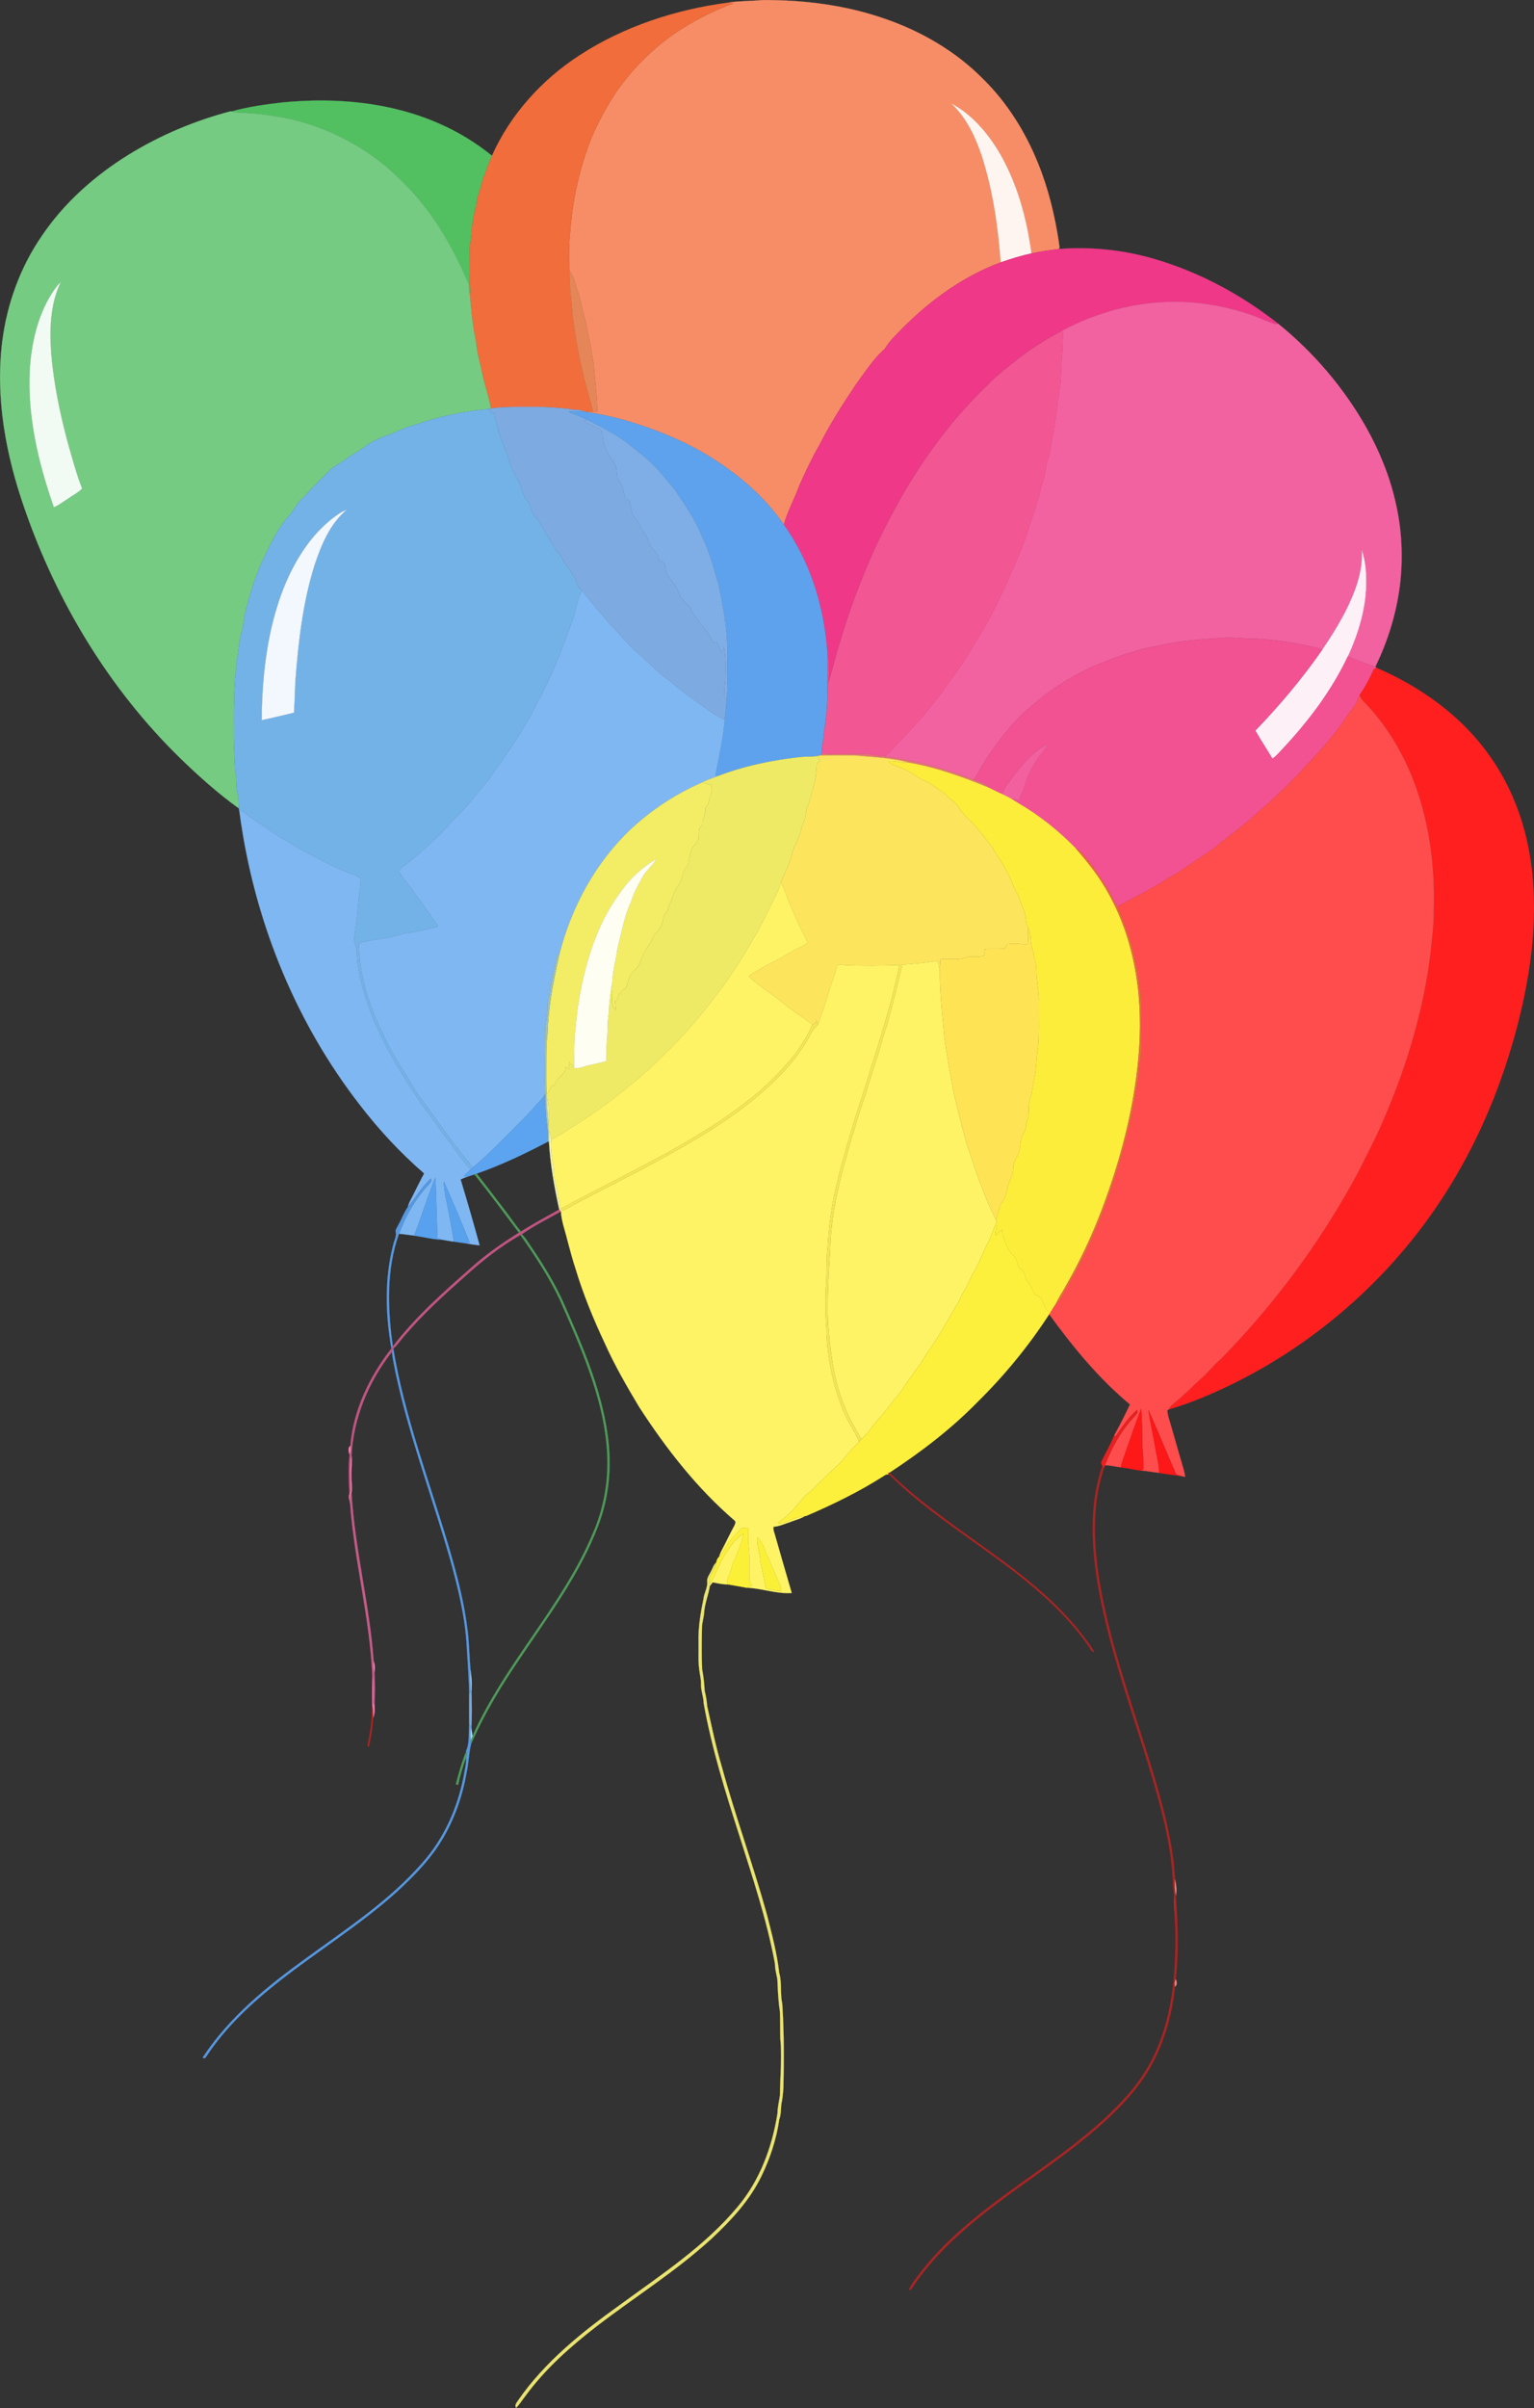 <svg width="1202" height="1886.2" xmlns="http://www.w3.org/2000/svg"><rect width="100%" height="100%" fill="#333333" stroke="none"/><g stroke-width=".094"><path d="M570.51 2.062c8.96-1.44 18.07-1.17 27.09-2.01 32.36-.17 65.02 3.92 95.67 14.62 28.62 9.83 55.53 25.46 76.89 47.05 18.89 18.51 33.19 41.4 43.09 65.85 8.22 20.07 13.32 41.28 16.53 62.68-.05 1.54.98 3.45-.07 4.78-7.2.89-14.4 1.92-21.49 3.46-3.84-28.57-11.71-57.13-26.91-81.85-9-14.18-20.53-27.46-35.59-35.35 12.03 11.47 19.11 26.9 24.13 42.49 8.32 26.47 12.22 54.13 14.31 81.72-29 10.76-54.63 29.23-76.38 50.99-5.04 5.31-10.64 10.2-14.33 16.59-9.13 8.07-15.67 18.44-22.84 28.17-10.33 15.36-20.26 31.04-28.66 47.55-5.94 10.29-11.02 21.06-15.79 31.93-3.68 10.22-9.09 19.77-11.98 30.28-14.14-20.7-33.32-37.48-54.31-50.97-13.62-8.83-28.29-15.92-43.38-21.82-18.58-7.26-37.92-12.82-57.69-15.62 1.92-.08 3.86-.17 5.8-.25 1.19-.05 2.4-.11 3.61-.16-.47-10.67-1.53-21.3-2.6-31.92-.03-6.55-2.13-12.82-2.67-19.31-2.29-8.68-3.33-17.64-5.96-26.24-1.48-5.23-2.1-10.68-4.03-15.78-2.1-5.67-2.88-11.97-6.66-16.87-.62-10.55-.57-21.2.63-31.72 1.88-24.44 7.3-48.6 16.23-71.43 5.35-13.03 12.18-25.4 19.93-37.14 13.89-19.82 31.65-36.97 52.15-49.86 12.49-7.59 25.58-14.29 39.36-19.23-1.37-.23-2.73-.44-4.08-.63z" fill="#f78d66" stroke="#f78d66"/><path d="M453.8 43.532c34.91-22.81 75.53-36.01 116.71-41.47 1.35.19 2.71.4 4.08.63-13.78 4.94-26.87 11.64-39.36 19.23-20.5 12.89-38.26 30.04-52.15 49.86-7.75 11.74-14.58 24.11-19.93 37.14-8.93 22.83-14.35 46.99-16.23 71.43-1.2 10.52-1.25 21.17-.63 31.72-.34 11.8 1.52 23.48 2.43 35.22 2.24 18.59 5.86 37 10.58 55.13 1.74 6.65 3.72 13.24 5.3 19.93-1.94.08-3.88.17-5.8.25-4.35-2.24-9.52-1.12-14.13-2.49-7.68-.61-15.36-1.46-23.08-1.36-12.3.03-24.65-.42-36.89 1.11-1.61-8.99-4.75-17.62-6.66-26.54-1.8-8.67-4.41-17.19-5.08-26.07-2.69-11.9-3.7-24.06-4.76-36.18.82-4.24-.44-8.48-.34-12.73.09-8.69-.12-17.39.3-26.07 1.21-6.9 1.11-13.97 2.53-20.84.68-2.79 1.15-5.63 1.41-8.5l.88-.4c0-7.43 3.51-14.11 4.93-21.26 2.56-6.42 4.64-13.03 7.57-19.31 14.4-32.14 38.89-59.29 68.32-78.43z" fill="#f16d3c" stroke="#f16d3c"/><path d="M221.66 80.212c41.26-4 84.12-.27 122.37 16.56 14.89 6.43 28.83 15.02 41.45 25.19-2.93 6.28-5.01 12.89-7.57 19.31-1.42 7.15-4.93 13.83-4.93 21.26l-.88.4c-.26 2.87-.73 5.71-1.41 8.5-1.42 6.87-1.32 13.94-2.53 20.84-.42 8.68-.21 17.38-.3 26.07-.1 4.25 1.16 8.49.34 12.73-1.32-3.14.16-6.74-1.42-9.8-12.55-29.35-29.1-57.62-52.33-79.83-21.61-21.96-49.2-37.8-78.81-46.14-16.3-4.47-33.17-6.58-50.04-7.19-1.52-.11-3-.42-4.47-.77 13.23-3.69 26.91-5.6 40.53-7.13z" fill="#52c061" stroke="#52c061"/><path d="M745.71 81.292c15.06 7.89 26.59 21.17 35.59 35.35 15.2 24.72 23.07 53.28 26.91 81.85-8.17 1.81-16.16 4.29-24.06 7.01-2.09-27.59-5.99-55.25-14.31-81.72-5.02-15.59-12.1-31.02-24.13-42.49z" fill="#fef5f0" stroke="#fef5f0"/><path d="M101.18 120.932c24.6-15.1 51.49-26.41 79.4-33.73l.55.14c1.47.35 2.95.66 4.47.77 16.87.61 33.74 2.72 50.04 7.19 29.61 8.34 57.2 24.18 78.81 46.14 23.23 22.21 39.78 50.48 52.33 79.83 1.58 3.06.1 6.66 1.42 9.8 1.06 12.12 2.07 24.28 4.76 36.18.67 8.88 3.28 17.4 5.08 26.07 1.91 8.92 5.05 17.55 6.66 26.54-.35.12-1.05.36-1.41.48-19.96 1.71-39.76 5.93-58.67 12.61-6.36 1.5-12.2 4.45-18.17 6.98-6.57 2.04-12.86 4.96-18.71 8.54-5.37 4.42-11.69 7.41-17.27 11.53-4.25 3.2-9.34 5.27-12.97 9.29-6.34 6.67-13.28 12.78-19.15 19.88-5.23 3.94-7.76 10.16-11.98 15.01-8.07 8.78-13.32 19.64-18.43 30.29-6.59 13.08-11.03 27.12-14.71 41.25-2.36 6.78-2.02 14.12-4.25 20.93-1.28 3.63-1.47 7.5-1.94 11.29-3.54 20.56-4.1 41.49-3.84 62.33-.2 11.03.47 22.04 1.09 33.04 1.35 6.29.46 12.82 1.99 19.08.93 3.57.78 7.28 1.01 10.94-16.46-11.82-31.61-25.41-46.15-39.51-55.43-54.13-96.54-122.14-121.81-195.21-14.68-41.91-23.15-86.93-17.54-131.33 3.75-29.48 14.2-58.21 31.13-82.69 17.59-26.02 41.64-47.22 68.26-63.66m-60.66 109.08c-11.07 17.7-15.78 38.61-17.13 59.24-1.99 36.9 6.72 73.41 18.83 108.02 3.97-1.51 7.22-4.39 10.85-6.53 3.68-2.79 8.06-4.69 11.25-8.09-4.43-11.18-7.49-22.85-10.83-34.39-6.4-23.56-11.43-47.58-13.45-71.93-1.18-18.56-.8-38.01 7.46-55.09-2.88 2.43-4.94 5.64-6.98 8.77z" fill="#75cb82" stroke="#75cb82"/><path d="M808.21 198.492c7.09-1.54 14.29-2.57 21.49-3.46 25.26-1.92 50.81.71 75.11 7.9 35.15 10.3 67.98 28.02 96.72 50.63-.46.12-1.38.34-1.85.46-6.87-2.19-13.38-5.41-20.22-7.7-19.25-6.46-39.51-10.07-59.84-9.9-30.28.07-60.31 8.23-87 22.39-11.89 6.28-23.35 13.4-34.07 21.52-8.44 6.85-17.29 13.26-24.74 21.22-38.16 36.3-66.84 81.47-88.81 129.08-10.82 24.21-20.23 49.09-27.57 74.57-3.22 9.87-5.36 20.04-8.48 29.93.01-8.39.83-16.93-.8-25.21-2.54-35.11-13.34-70.13-33.98-98.91 2.89-10.51 8.3-20.06 11.98-30.28 4.77-10.87 9.85-21.64 15.79-31.93 8.4-16.51 18.33-32.19 28.66-47.55 7.17-9.73 13.71-20.1 22.84-28.17 3.69-6.39 9.29-11.28 14.33-16.59 21.75-21.76 47.38-40.23 76.38-50.99 7.9-2.72 15.89-5.2 24.06-7.01z" fill="#ef3888" stroke="#ef3888"/><path d="M446.29 212.072c3.78 4.9 4.56 11.2 6.66 16.87 1.93 5.1 2.55 10.55 4.03 15.78 2.63 8.6 3.67 17.56 5.96 26.24.54 6.49 2.64 12.76 2.67 19.31 1.07 10.62 2.13 21.25 2.6 31.92-1.21.05-2.42.11-3.61.16-1.58-6.69-3.56-13.28-5.3-19.93-4.72-18.13-8.34-36.54-10.58-55.13-.91-11.74-2.77-23.42-2.43-35.22z" fill="#e58658" stroke="#e58658"/><path d="M40.52 230.012c2.04-3.13 4.1-6.34 6.98-8.77-8.26 17.08-8.64 36.53-7.46 55.09 2.02 24.35 7.05 48.37 13.45 71.93 3.34 11.54 6.4 23.21 10.83 34.39-3.19 3.4-7.57 5.3-11.25 8.09-3.63 2.14-6.88 5.02-10.85 6.53-12.11-34.61-20.82-71.12-18.83-108.02 1.35-20.63 6.06-41.54 17.13-59.24z" fill="#f1fbf3" stroke="#f1fbf3"/><path d="M832.61 258.812c26.69-14.16 56.72-22.32 87-22.39 20.33-.17 40.59 3.44 59.84 9.9 6.84 2.29 13.35 5.51 20.22 7.7.47-.12 1.39-.34 1.85-.46 27.72 22.37 51.24 49.99 68.85 80.95 10.5 18.71 18.73 38.79 23.34 59.77 4.75 20.63 5.73 42.08 3.36 63.1-2.72 22.53-9.46 44.54-19.41 64.92-7.26-2.52-14.57-4.96-21.52-8.25 8.52-18.69 14.68-38.98 14.28-59.7.05-7.84-.87-15.74-3.37-23.18.9 16.84-5.39 32.97-12.83 47.76-5.41 10.39-11.55 20.4-18.22 30.03-3.66-1.92-7.82-2.29-11.77-3.22-13.36-2.99-27-4.73-40.67-5.46-9.2.16-18.38-1.66-27.57-.49-14.18.92-28.4 2-42.38 4.67-8.3 2-16.82 3.05-24.88 5.98-10.98 2.64-21.29 7.29-31.79 11.33-16.65 7.69-32.57 17.27-46.38 29.4-14.62 11.43-26.17 26.24-36.53 41.49-3.9 5.87-7.16 12.13-10.86 18.12-22.71-8.84-46.44-15.39-70.63-18.35 4.41-2.13 7.14-6.28 10.45-9.69 14.73-15.08 28.82-30.9 40.65-48.38 11.36-14.45 20.3-30.57 29.68-46.33 11.11-20.33 20.43-41.57 29-63.08 4.68-14.14 9.96-28.1 13.36-42.62.74-3.75 2.39-7.24 3.09-10.99.69-3.62.85-7.36 2.19-10.83 2.26-5.79 2.25-12.12 3.81-18.1 1.59-6.24 1.76-12.71 3.13-18.99.73-3.78.49-7.67 1.3-11.43 2.82-12.37 1.86-25.14 3.34-37.66-.22-5.18.87-10.38.07-15.52z" fill="#f262a0" stroke="#f262a0"/><path d="M798.61 280.332c10.72-8.12 22.18-15.24 34.07-21.52.8 5.14-.29 10.34-.07 15.52-1.48 12.52-.52 25.29-3.34 37.66-.81 3.76-.57 7.65-1.3 11.43-1.37 6.28-1.54 12.75-3.13 18.99-1.56 5.98-1.55 12.31-3.81 18.1-1.34 3.47-1.5 7.21-2.19 10.83-.7 3.75-2.35 7.24-3.09 10.99-3.4 14.52-8.68 28.48-13.36 42.62-8.57 21.51-17.89 42.75-29 63.08-9.38 15.76-18.32 31.88-29.68 46.33-11.83 17.48-25.92 33.3-40.65 48.38-3.31 3.41-6.04 7.56-10.45 9.69-3.83-.17-7.58-.95-11.35-1.5-12.5-.84-25.04-.01-37.54-.56.95-11.75 3.25-23.37 4.15-35.13.77-15.09.4-30.21.34-45.32 1.63 8.28.81 16.82.8 25.21 3.12-9.89 5.26-20.06 8.48-29.93 7.34-25.48 16.75-50.36 27.57-74.57 21.97-47.61 50.65-92.78 88.81-129.08 7.45-7.96 16.3-14.37 24.74-21.22z" fill="#f25693" stroke="#f25693"/><path d="M384.7 319.862c12.24-1.53 24.59-1.08 36.89-1.11 7.72-.1 15.4.75 23.08 1.36 4.61 1.37 9.78.25 14.13 2.49-4.38-.12-8.82-1.08-13.14.04 5.05 2 10.2 3.85 15 6.42-.74.16-2.22.47-2.96.63 3.59 2.46 7.7 3.97 11.52 6.03 1.39.82 2.94 2.01 2.86 3.81.11 8.5 4.06 16.47 9.19 23.06 3.06 4.11.94 9.95 3.92 14.08 3.06 4.11 3.59 9.34 4.86 14.16 1.07.31 2.15.62 3.23.94.65 3.29 1.11 6.63 2.07 9.86 1.07 3.79 4.38 6.3 6.01 9.8 1.9 4.37 5.66 7.75 6.69 12.53 1 5.89 8.24 8.3 8.06 14.65 1.53.8 3.47 1.25 4.41 2.87 1.56 2.57.7 5.94 2.35 8.5 2.07 3.53 4.79 6.61 7.08 9.99 1.87 2.71 2.04 6.28 4.26 8.79 2.44 3.25 6.13 5.54 7.78 9.38 2.34 5.22 6.42 9.36 9.7 13.99 3.17 2.91 4.98 6.81 6.52 10.76 1.32.26 2.64.53 3.98.81 1.03 2.76 2.17 5.47 3.5 8.1.57-1.82 1.05-3.67 1.49-5.53 1.54 8.59 1.46 17.34 1.14 26.02-.31 4.35-1.16 8.71-.58 13.07.09 1.1.67 1.91 1.73 2.45-.46 5.3-.67 10.63-1.65 15.87-5.85-2.25-10.86-6.09-15.95-9.65-7.83-5.85-16.11-11.1-23.44-17.59-2.82-2.55-5.92-4.74-8.97-6.98-7.37-6.3-14.22-13.17-21.58-19.48-6.9-6.1-12.28-13.64-19.01-19.89-7.85-9.05-15.36-18.41-23.04-27.62-1.58-1.91-4.02-3.45-4.23-6.15-.36-3.35-2.91-5.75-4.37-8.63-1.77-3.5-5.29-5.82-6.41-9.68-.99-3.4-4.39-5.14-5.85-8.25-3.49-6.37-7.72-12.31-11.05-18.77-1.78-3.43-4.87-5.96-6.56-9.44-1.44-2.52-1.81-5.45-2.98-8.07-4.5-3.9-5.28-10.11-7.53-15.32-3.02-5.84-6.52-11.6-8.03-18.08-2.19-5.73-3.95-11.63-6.57-17.19-2.02-6.26-3.8-12.63-5-19.1-.82-.05-1.63-.09-2.44-.13-.51-1.11-1.02-2.22-1.52-3.32.36-.12 1.06-.36 1.41-.48z" fill="#7daae1" stroke="#7daae1"/><path d="M324.62 332.952c18.91-6.68 38.71-10.9 58.67-12.61.5 1.1 1.01 2.21 1.52 3.32.81.04 1.62.08 2.44.13 1.2 6.47 2.98 12.84 5 19.1 2.62 5.56 4.38 11.46 6.57 17.19 1.51 6.48 5.01 12.24 8.03 18.08 2.25 5.21 3.03 11.42 7.53 15.32 1.17 2.62 1.54 5.55 2.98 8.07 1.69 3.48 4.78 6.01 6.56 9.44 3.33 6.46 7.56 12.4 11.05 18.77 1.46 3.11 4.86 4.85 5.85 8.25 1.12 3.86 4.64 6.18 6.41 9.68 1.46 2.88 4.01 5.28 4.37 8.63.21 2.7 2.65 4.24 4.23 6.15-3.97 8.52-4.76 18.06-8.4 26.7-7.49 21.03-15.76 41.84-26.53 61.42-7.22 14.88-16.17 28.83-25.58 42.41-5.56 7.47-10.38 15.5-16.48 22.56-3.65 4.67-7.54 9.13-11.31 13.7-4.22 5.41-9.47 9.87-14.03 14.98-10.56 12.13-22.8 22.63-35.25 32.74-2.03 1.68-4.48 3.05-5.79 5.41 3.56 6.48 9.18 11.7 12.93 18.12 3.23 3.86 6.3 7.85 8.85 12.21 3.38 3.71 5.44 8.36 8.83 12.05.2 1.61-2.17 1.34-3.17 1.92-7.14 1.43-14.2 3.27-21.42 4.24-4.75.64-9.13 2.79-13.88 3.45-7.91 1.28-15.9 2.25-23.61 4.57.61 18.04 4.38 35.95 11.16 52.69 6.29 16.53 14.57 32.25 23.91 47.26 6.03 8.95 10.85 18.73 17.91 26.98 11.59 16.65 23.82 32.85 36.48 48.7-.38.33-1.15.99-1.53 1.32-5.85-6.25-10.99-13.09-15.79-20.15-4.34-4.76-7.39-10.46-11.5-15.4-19.38-25.95-36.95-53.49-49.69-83.34-6.29-16.94-12.11-34.47-12.46-52.7.15-3.49-2.58-6.46-1.85-9.98 1.44-10.44 2.74-20.9 3.54-31.4.41-4.89 1.73-9.72 1.46-14.64-3-2.8-7.19-3.65-10.88-5.15-12.54-4.96-24.25-11.68-36.22-17.82-8.78-5.51-18.16-10.13-26.29-16.6-7.65-4.35-14.34-10.15-21.91-14.61l-.04-.78c-.23-3.66-.08-7.37-1.01-10.94-1.53-6.26-.64-12.79-1.99-19.08-.62-11-1.29-22.01-1.09-33.04-.26-20.84.3-41.77 3.84-62.33.47-3.79.66-7.66 1.94-11.29 2.23-6.81 1.89-14.15 4.25-20.93 3.68-14.13 8.12-28.17 14.71-41.25 5.11-10.65 10.36-21.51 18.43-30.29 4.22-4.85 6.75-11.07 11.98-15.01 5.87-7.1 12.81-13.21 19.15-19.88 3.63-4.02 8.72-6.09 12.97-9.29 5.58-4.12 11.9-7.11 17.27-11.53 5.85-3.58 12.14-6.5 18.71-8.54 5.97-2.53 11.81-5.48 18.17-6.98m-58.35 69.08c-13.37 8.72-24 21.14-32.18 34.73-10.71 17.69-17.46 37.5-21.96 57.6-4.89 22.88-6.93 46.31-7 69.68 8.44-1.76 16.82-3.85 25.21-5.86.44-7.96.76-15.93 1-23.9 2.35-31.01 5.8-62.26 15.23-92.03 5.25-15.7 11.98-31.89 24.9-42.85-1.8.73-3.59 1.53-5.2 2.63z" fill="#73b2e7" stroke="#73b2e7"/><path d="M445.66 322.642c4.32-1.12 8.76-.16 13.14-.04 19.77 2.8 39.11 8.36 57.69 15.62 15.09 5.9 29.76 12.99 43.38 21.82 20.99 13.49 40.17 30.27 54.31 50.97 20.64 28.78 31.44 63.8 33.98 98.91.06 15.11.43 30.23-.34 45.32-.9 11.76-3.2 23.38-4.15 35.13-.2.33-.6 1-.8 1.34-.76.14-1.51.3-2.24.48-4.64.8-9.38.32-14.03.92-21.41 2.39-42.7 6.76-62.9 14.35-.8.02-2.41.08-3.21.1 2.73-14.56 6.19-29.06 7.33-43.88.98-5.24 1.19-10.57 1.65-15.87.61-11.16.53-22.35.49-33.53.28-18.77-2.88-37.4-6.8-55.69-3.66-12.55-6.85-25.34-12.6-37.14-4.67-11.89-11.56-22.72-18.74-33.22-3.64-5.94-8.59-10.88-12.86-16.34-8.17-10.23-18.82-18-29.05-26.02-9.16-6.56-19.26-11.64-29.25-16.81-4.8-2.57-9.95-4.42-15-6.42z" fill="#5ea2ed" stroke="#5ea2ed"/><path d="M457.7 329.692c.74-.16 2.22-.47 2.96-.63 9.99 5.17 20.09 10.25 29.25 16.81 10.23 8.02 20.88 15.79 29.05 26.02 4.27 5.46 9.22 10.4 12.86 16.34 7.18 10.5 14.07 21.33 18.74 33.22 5.75 11.8 8.94 24.59 12.6 37.14 3.92 18.29 7.08 36.92 6.8 55.69.04 11.18.12 22.37-.49 33.53-1.06-.54-1.64-1.35-1.73-2.45-.58-4.36.27-8.72.58-13.07.32-8.68.4-17.43-1.14-26.02-.44 1.86-.92 3.71-1.49 5.53-1.33-2.63-2.47-5.34-3.5-8.1-1.34-.28-2.66-.55-3.98-.81-1.54-3.95-3.35-7.85-6.52-10.76-3.28-4.63-7.36-8.77-9.7-13.99-1.65-3.84-5.34-6.13-7.78-9.38-2.22-2.51-2.39-6.08-4.26-8.79-2.29-3.38-5.01-6.46-7.08-9.99-1.65-2.56-.79-5.93-2.35-8.5-.94-1.62-2.88-2.07-4.41-2.87.18-6.35-7.06-8.76-8.06-14.65-1.03-4.78-4.79-8.16-6.69-12.53-1.63-3.5-4.94-6.01-6.01-9.8-.96-3.23-1.42-6.57-2.07-9.86-1.08-.32-2.16-.63-3.23-.94-1.27-4.82-1.8-10.05-4.86-14.16-2.98-4.13-.86-9.97-3.92-14.08-5.13-6.59-9.08-14.56-9.19-23.06.08-1.8-1.47-2.99-2.86-3.81-3.82-2.06-7.93-3.57-11.52-6.03z" fill="#7faee6" stroke="#7faee6"/><path d="M266.27 402.032c1.61-1.1 3.4-1.9 5.2-2.63-12.92 10.96-19.65 27.15-24.9 42.85-9.43 29.77-12.88 61.02-15.23 92.03-.24 7.97-.56 15.94-1 23.9-8.39 2.01-16.77 4.1-25.21 5.86.07-23.37 2.11-46.8 7-69.68 4.5-20.1 11.25-39.91 21.96-57.6 8.18-13.59 18.81-26.01 32.18-34.73z" fill="#f3f8fe" stroke="#f3f8fe"/><path d="M1067.11 431.172c2.5 7.44 3.42 15.34 3.37 23.18.4 20.72-5.76 41.01-14.28 59.7-12.57 26.78-30.67 50.58-50.74 72.15-2.73 2.79-5.17 5.9-8.41 8.14-4.37-7.42-9.15-14.59-13.43-22.06 19.05-19.73 36.76-40.8 52.44-63.32 6.67-9.63 12.81-19.64 18.22-30.03 7.44-14.79 13.73-30.92 12.83-47.76z" fill="#fef0f7" stroke="#fef0f7"/><path d="M447.43 489.172c3.64-8.64 4.43-18.18 8.4-26.7 7.68 9.21 15.19 18.57 23.04 27.62 6.73 6.25 12.11 13.79 19.01 19.89 7.36 6.31 14.21 13.18 21.58 19.48 3.05 2.24 6.15 4.43 8.97 6.98 7.33 6.49 15.61 11.74 23.44 17.59 5.09 3.56 10.1 7.4 15.95 9.65-1.14 14.82-4.6 29.32-7.33 43.88.8-.02 2.41-.08 3.21-.1-4.48 1.77-9.11 3.2-13.4 5.4-20.25 8.73-38.97 20.98-55.18 35.92-28.21 26.26-47.26 61.48-56.74 98.64-.26-.24-.79-.72-1.05-.96-2.55 9.15-4.19 18.51-6.19 27.77-.08 5.12-2.37 9.91-2.11 15.05.32 6.43-2.05 12.6-1.94 19.02-.07 16.3-.63 32.6-.02 48.89-2.54 4.5-6.85 7.59-9.86 11.74-9 9.66-18.54 18.81-27.82 28.2-5.98 6.17-12.47 11.8-18.94 17.45-12.66-15.85-24.89-32.05-36.48-48.7-7.06-8.25-11.88-18.03-17.91-26.98-9.34-15.01-17.62-30.73-23.91-47.26-6.78-16.74-10.55-34.65-11.16-52.69 7.71-2.32 15.7-3.29 23.61-4.57 4.75-.66 9.13-2.81 13.88-3.45 7.22-.97 14.28-2.81 21.42-4.24 1-.58 3.37-.31 3.17-1.92-3.39-3.69-5.45-8.34-8.83-12.05-2.55-4.36-5.62-8.35-8.85-12.21-3.75-6.42-9.37-11.64-12.93-18.12 1.31-2.36 3.76-3.73 5.79-5.41 12.45-10.11 24.69-20.61 35.25-32.74 4.56-5.11 9.81-9.57 14.03-14.98 3.77-4.57 7.66-9.03 11.31-13.7 6.1-7.06 10.92-15.09 16.48-22.56 9.41-13.58 18.36-27.53 25.58-42.41 10.77-19.58 19.04-40.39 26.53-61.42z" fill="#7fb7f2" stroke="#7fb7f2"/><path d="M187.33 634.112c7.57 4.46 14.26 10.26 21.91 14.61 8.13 6.47 17.51 11.09 26.29 16.6 11.97 6.14 23.68 12.86 36.22 17.82 3.69 1.5 7.88 2.35 10.88 5.15.27 4.92-1.05 9.75-1.46 14.64-.8 10.5-2.1 20.96-3.54 31.4-.73 3.52 2 6.49 1.85 9.98.35 18.23 6.17 35.76 12.46 52.7 12.74 29.85 30.31 57.39 49.69 83.34 4.11 4.94 7.16 10.64 11.5 15.4 4.8 7.06 9.94 13.9 15.79 20.15-1.92 1.65-3.7 3.46-5.44 5.31.81.08 2.44.24 3.26.33-2 .63-3.92 1.45-5.82 2.3 5.2 17.15 10.17 34.38 14.91 51.66-3.52-.38-7.01-.89-10.49-1.52l2.63-.68c-6.37-16.12-13.25-32.05-20.19-47.94.16 8.73 2.67 17.23 4.13 25.82 1.24 7.13 2.86 14.2 3.66 21.4-2.96-.43-5.91-.88-8.84-1.45-1.31-.37-2.61-.78-3.89-1.15-.73-15.89-.89-31.8-1.67-47.68-6.08 15-10.9 30.46-16.62 45.59-3.96-.61-7.93-1.12-11.91-1.48 5.23-13.96 12.7-27.2 22.88-38.16 1.17-1.5 3.37-2.98 2.12-5.1-7.14 6.46-11.88 14.96-18.02 22.24.52-2.81 2.06-5.25 3.32-7.76 3.15-6.16 6.11-12.42 9.41-18.49-18.68-16.16-35.56-34.36-50.58-53.95-48.89-63.02-80.24-138.99-92.44-217.67-.79-4.46-1.22-8.96-2-13.41z" fill="#7fb7f2" stroke="#7fb7f2"/><path d="M956.01 499.792c9.19-1.17 18.37.65 27.57.49 13.67.73 27.31 2.47 40.67 5.46 3.95.93 8.11 1.3 11.77 3.22-15.68 22.52-33.39 43.59-52.44 63.32 4.28 7.47 9.06 14.64 13.43 22.06 3.24-2.24 5.68-5.35 8.41-8.14 20.07-21.57 38.17-45.37 50.74-72.15 6.95 3.29 14.26 5.73 21.52 8.25.25.22.75.65 1 .87-.53.23-1.58.71-2.11.94-3.2 7.06-6.76 13.99-11.26 20.32-2.15 8.08-8.75 13.73-12.81 20.8-11.77 16.88-26.21 31.64-40.4 46.48-3.84 4.58-8.88 7.93-12.75 12.48-5.41 5.28-11.55 9.76-16.92 15.09-9.06 7.96-18.71 15.22-28.26 22.55-3.67 3.78-8.45 6.08-12.68 9.12-9.15 6.29-18.26 12.68-28 18.03-6.21 4.35-13.08 7.58-19.62 11.38-6 3.41-12.44 6.01-18.12 9.96-3.63-5.64-6.19-11.88-9.89-17.47-5.69-8.74-11.44-17.53-18.66-25.1-1.2-1.32-2.7-2.29-4.19-3.2-13.4-13.76-28.53-25.88-45.16-35.52-2-1.15-3.89-2.43-5.8-3.68 2.13.48 4.26 1.04 6.35 1.73.95-3.42 2.65-6.54 3.85-9.86 3.27-12.82 10.89-24.01 19.23-34.06-3.43.77-6.29 2.89-9 5.02-9.93 7.43-16.85 17.92-24.3 27.66-1.47 1.79-2.1 4.04-2.73 6.23-3.68-1.55-7.17-3.46-10.78-5.14-2.61-3.76-7.64-4.22-11.48-6.15 3.7-5.99 6.96-12.25 10.86-18.12 10.36-15.25 21.91-30.06 36.53-41.49 13.81-12.13 29.73-21.71 46.38-29.4 10.5-4.04 20.81-8.69 31.79-11.33 8.06-2.93 16.58-3.98 24.88-5.98 13.98-2.67 28.2-3.75 42.38-4.67z" fill="#f25292" stroke="#f25292"/><path d="M1076.61 524.112c.53-.23 1.58-.71 2.11-.94 34.57 14.9 66.46 37.67 88.33 68.65 14.61 20.34 24.44 43.89 29.78 68.3 9.66 45.02 4.75 91.82-6.08 136.15-10.81 43.98-27.35 86.67-50.41 125.7-40.49 69.17-101.62 125.94-173.43 161.49-16.41 8.05-33.3 15.34-50.88 20.48.4-2.61 3.07-3.8 4.76-5.5 6.79-5.51 12.91-11.76 19.31-17.7 6.02-4.99 10.7-11.35 16.69-16.39 41.85-42.62 77.65-91.16 106.13-143.67 8.2-16.02 16.55-32.01 23.37-48.69 16.72-39.5 29.02-81.06 34.44-123.67 1.18-11.67 2.87-23.31 2.73-35.05 1.08-33-3.05-66.39-14.25-97.53-8.39-23.21-20.93-45.07-37.74-63.21-2.31-2.48-5.13-4.72-6.12-8.1 4.5-6.33 8.06-13.26 11.26-20.32z" fill="#ff1f1f" stroke="#ff1f1f"/><path d="M1052.51 565.232c4.06-7.07 10.66-12.72 12.81-20.8.99 3.38 3.81 5.62 6.12 8.1 16.81 18.14 29.35 40 37.74 63.21 11.2 31.14 15.33 64.53 14.25 97.53.14 11.74-1.55 23.38-2.73 35.05-5.42 42.61-17.72 84.17-34.44 123.67-6.82 16.68-15.17 32.67-23.37 48.69-28.48 52.51-64.28 101.05-106.13 143.67-5.99 5.04-10.67 11.4-16.69 16.39-6.4 5.94-12.52 12.19-19.31 17.7-1.69 1.7-4.36 2.89-4.76 5.5-.32.17-.97.51-1.29.68.09 4.02 1.66 7.75 2.71 11.58 3.39 11.71 6.65 23.46 10.13 35.15.54 1.78.82 3.61 1.13 5.46-.76-.14-2.27-.43-3.03-.58-1.35-.38-2.68-.82-3.97-1.21-7.41-16.84-14.29-33.92-21.81-50.71 1.42 10.41 3.94 20.64 5.66 31.01.9 6.1 2.95 12.1 2.72 18.34-4.9-.4-9.7-1.6-14.62-1.76.53-.15 1.6-.44 2.13-.59.56-7.68-.73-15.33-.67-23-.01-8.36-.21-16.72-.92-25.04-4.14 10.88-7.9 21.91-11.74 32.9-1.47 4.36-3.33 8.61-4.17 13.17-4.15-.51-8.24-1.54-12.42-1.66 5.49-14.37 13.26-28.07 24.01-39.17 1.12-1.07 1.95-2.54 1.09-4.07-6.74 5.87-11.79 13.39-16.81 20.71-.19-.12-.59-.36-.78-.48l-.36-.21c4.45-7.95 8.49-16.14 12.44-24.35-24.43-20.3-44.73-45.06-63.32-70.69.18-.29.54-.86.72-1.15 1.51-2.52 3.04-5.02 4.74-7.42 3.95-2.11 5.2-6.7 7.45-10.26 10.35-17.89 19.51-36.46 27.14-55.66 13.17-34.23 23.77-69.63 29.06-105.97 1.65-5.48.65-11.28 2.03-16.79 1.76-6.82.69-13.9 1.15-20.84-.08-10.63.13-21.28-.3-31.9-1.12-5.09-1.65-10.26-2.09-15.44-1.9-9.04-3.5-18.17-6.2-27.02-2.71-9.12-6.42-17.89-10.05-26.65 5.68-3.95 12.12-6.55 18.12-9.96 6.54-3.8 13.41-7.03 19.62-11.38 9.74-5.35 18.85-11.74 28-18.03 4.23-3.04 9.01-5.34 12.68-9.12 9.55-7.33 19.2-14.59 28.26-22.55 5.37-5.33 11.51-9.81 16.92-15.09 3.87-4.55 8.91-7.9 12.75-12.48 14.19-14.84 28.63-29.6 40.4-46.48z" fill="#ff4d4d" stroke="#ff4d4d"/><path d="M812.51 588.182c2.71-2.13 5.57-4.25 9-5.02-8.34 10.05-15.96 21.24-19.23 34.06-1.2 3.32-2.9 6.44-3.85 9.86-2.09-.69-4.22-1.25-6.35-1.73-2.21-1.1-4.38-2.26-6.6-3.28.63-2.19 1.26-4.44 2.73-6.23 7.45-9.74 14.37-20.23 24.3-27.66z" fill="#f2609f" stroke="#f2609f"/><path d="M642.87 591.712c.2-.34.6-1.01.8-1.34 12.5.55 25.04-.28 37.54.56 3.77.55 7.52 1.33 11.35 1.5 24.19 2.96 47.92 9.51 70.63 18.35 3.84 1.93 8.87 2.39 11.48 6.15-20.19-8.34-40.92-15.84-62.51-19.57-13.06-3.78-26.77-4.13-40.22-5.47-9.69-.47-19.38-.16-29.07-.18z" fill="#e57673" stroke="#e57673"/><path d="M640.63 592.192c.73-.18 1.48-.34 2.24-.48 9.69.02 19.38-.29 29.07.18 13.45 1.34 27.16 1.69 40.22 5.47-5.37.74-10.52-1.66-15.88-1.08 1.33 2.15 3.96 2.6 6.12 3.55 5.26 1.97 10.41 4.3 14.98 7.63 4.36 3.31 9.88 4.59 14.16 8.03 3.69 2.92 7.98 5.1 11.26 8.53 2.75 2.98 6.58 4.9 8.56 8.58 4.47 7.11 11.57 11.91 16.42 18.7 3.73 3.94 6.31 8.78 10.16 12.63 1.85 4.58 5.17 8.28 7.54 12.59 3.6 5.75 6.48 11.94 8.95 18.25 1.57 3.4 3.68 6.56 4.75 10.19 1.45 4.81 4.22 9.25 4.57 14.37.21 2.62.84 5.2 1.95 7.6-.2 4.07 0 8.16-.35 12.23-1.03 1.02-2.58.36-3.81.42-4.11-.49-8.26-.52-12.37-.05-.82 1.17-.87 3.44-2.67 3.52-4.84.5-9.73-.02-14.57.44-.29 1.71-.4 3.49-1 5.14-4.44 1.68-9.41-.28-13.9 1.19-6.36 2.74-13.39.8-20.06 1.57-.13 2.77-.36 5.54-.61 8.3-.41-2.16-.85-4.31-1.18-6.46-3.27-.75-6.52.38-9.75.71-6.17.66-12.35 1.25-18.52 1.79-.8.05-1.59.12-2.37.21-13.96.51-27.98.7-41.94.06-2.22.19-6.15-1.82-6.82 1.41-2.02 7.14-4.86 14.02-6.82 21.18-2.22 8.12-5.43 15.91-7.94 23.94-.47-1.25-.93-2.49-1.39-3.71-.21.94-.39 1.9-.57 2.86-.85.23-1.67.48-2.48.73-8.25-6.08-17.01-11.48-24.79-18.17-8.24-6.78-17.76-12.01-25.23-19.69 10.4-6.98 21.96-12.08 32.68-18.55 4.42-2.82 9.61-4.26 13.66-7.67-5.21-10.12-9.96-20.49-14.33-31.01-2.43-5.35-3.75-11.16-6.54-16.34 2.6-6.98 6.45-13.52 8.21-20.82 1.62-7.27 6.27-13.5 7.58-20.87.74-3.3 2.48-6.29 3.13-9.62.59-2.98.81-6.08 2.09-8.87 2.17-4.96 2.95-10.37 4.59-15.5 1.6-5.23 2.08-10.69 2.32-16.12-.11-1.57 1.71-2.08 2.63-3.02-.67-1.33-1.31-2.65-1.95-3.97z" fill="#fce45c" stroke="#fce45c"/><path d="M563.7 607.462c20.2-7.59 41.49-11.96 62.9-14.35 4.65-.6 9.39-.12 14.03-.92.64 1.32 1.28 2.64 1.95 3.97-.92.94-2.74 1.45-2.63 3.02-.24 5.43-.72 10.89-2.32 16.12-1.64 5.13-2.42 10.54-4.59 15.5-1.28 2.79-1.5 5.89-2.09 8.87-.65 3.33-2.39 6.32-3.13 9.62-1.31 7.37-5.96 13.6-7.58 20.87-1.76 7.3-5.61 13.84-8.21 20.82-1.85 6.78-5.48 12.89-8.47 19.21-2.92 6.62-6.81 12.73-9.77 19.33-5.3 8.42-10.01 17.2-15.33 25.61-5.16 7.18-9.5 14.95-15.23 21.73-13.27 17.86-27.64 34.93-43.86 50.19-7.39 7.61-15.25 14.77-23.62 21.3-17.75 15.37-37.36 28.41-57.29 40.77-2.02 1.22-4.13 2.3-6.27 3.3-.85-2.64-1.91-5.27-1.94-8.08-.24-8.79.29-17.76-1.85-26.36-.02-.27-.05-.79-.06-1.05 2.34-1.87 2.99-4.92 4.63-7.3.3.3.88.9 1.18 1.19 1.09-4.39 4.54-7.36 7.57-10.43 1.48-1.16 1.12-3.11 1.23-4.73 1.09.55 2.21 1.08 3.32 1.64-.22-1.93-.44-3.86-.64-5.78 1.46 1.61 2.82 3.3 4.18 5 2.4.51 4.82-.11 7.11-.86 5.99-1.97 12.32-2.58 18.31-4.59.02-5.27-.17-10.55.33-15.79.75-7.29.17-14.66 1.49-21.89.2-8.16 1.34-16.25 2.71-24.29.36 5.42-.31 10.83-.14 16.24-.06 2.35 1.71 4.1 2.96 5.91-.15-2.38-.41-4.73-.75-7.07.33-.16 1-.49 1.33-.66 1.23-3.08 2.49-6.43 5.39-8.33 2.93-1.57 2.87-5.2 4.05-7.91 1.12-2.66 2.05-5.67 4.53-7.39 3.36-2.37 4.65-6.5 6.02-10.18 1.61-5.23 5.87-9.01 7.88-14.05 1.54-4.14 5.16-6.91 7.27-10.69 1.14-1.99 1.11-4.36 1.6-6.54.18-2.55 3.02-3.77 3.5-6.18.43-3.56 2.86-6.37 3.6-9.84 1.25-5.35 5.86-9.1 7.15-14.45.92-3.73 1.72-7.78 5.1-10.13.15-4.74 2-9.15 2.87-13.76 2.31-1.82 4.17-4.23 5.23-6.98.63-3.82-.81-8.5 3.09-10.97-.12-4.72 2.73-8.86 2.35-13.62 3.17-2.37 2.46-6.57 4.08-9.8 1.19-2.39.72-5.11.66-7.67a40.15 40.15 0 01-7.23-2.17c4.29-2.2 8.92-3.63 13.4-5.4z" fill="#eeea65" stroke="#eeea65"/><path d="M696.28 596.282c5.36-.58 10.51 1.82 15.88 1.08 21.59 3.73 42.32 11.23 62.51 19.57 3.61 1.68 7.1 3.59 10.78 5.14 2.22 1.02 4.39 2.18 6.6 3.28 1.91 1.25 3.8 2.53 5.8 3.68 16.63 9.64 31.76 21.76 45.16 35.52 9.55 11.08 18.75 22.58 25.73 35.51 21.59 38.73 27.4 84.51 23.35 128.19-3.61 41.12-14.32 81.38-28.93 119.9-7.77 20.33-17.04 40.1-27.87 58.98-2.5 4.62-5.5 8.96-7.73 13.72-1.7 2.4-3.23 4.9-4.74 7.42-3.78-2.32-4.89-6.75-6.7-10.48-.91-2.73-4.59-2.59-5.83-5-1.66-3.07-2.7-6.53-5.16-9.09-2.05-2.07-1.84-5.23-3.18-7.64-1.09-1-2.31-1.81-3.37-2.8-1.87-3.24-1.6-7.71-4.79-10.16-3.68-3.09-5.07-7.87-6.93-12.11-1.16-2.49-1.41-5.23-1.67-7.9-1.89 1.29-3.43 3-4.91 4.73-1.32-3.66 2.02-7.17.7-10.84-.17-.4-.52-1.2-.69-1.61 2.7-4.92 1.98-11.26 6.2-15.33 2.69-5.43 2.76-11.78 5.75-17.08 1.84-3.46 1.37-7.48 2.1-11.21 1.06-4.03 3.99-7.34 4.61-11.51.91-4.19.5-8.86 3.08-12.51 2.23-2.93 1.75-6.8 3-10.11 1.22-3.37.92-6.97 1.08-10.48.11-3.82 1.56-7.4 2.29-11.11.82-4.25 1.49-8.52 2.31-12.75 1.66-7.32 1.05-14.91 2.71-22.23 1.05-12.19.38-24.47.59-36.69.23-5.71-1.02-11.32-1.52-16.98-.73-4.71-.06-9.58-1.42-14.19-.96-3.09-.92-6.38-1.95-9.42-2.28-5.37-.62-11.61-3.42-16.84-1.11-2.4-1.74-4.98-1.95-7.6-.35-5.12-3.12-9.56-4.57-14.37-1.07-3.63-3.18-6.79-4.75-10.19-2.47-6.31-5.35-12.5-8.95-18.25-2.37-4.31-5.69-8.01-7.54-12.59-3.85-3.85-6.43-8.69-10.16-12.63-4.85-6.79-11.95-11.59-16.42-18.7-1.98-3.68-5.81-5.6-8.56-8.58-3.28-3.43-7.57-5.61-11.26-8.53-4.28-3.44-9.8-4.72-14.16-8.03-4.57-3.33-9.72-5.66-14.98-7.63-2.16-.95-4.79-1.4-6.12-3.55z" fill="#fced3a" stroke="#fced3a"/><path d="M495.12 648.782c16.21-14.94 34.93-27.19 55.18-35.92 2.33.94 4.75 1.68 7.23 2.17.06 2.56.53 5.28-.66 7.67-1.62 3.23-.91 7.43-4.08 9.8.38 4.76-2.47 8.9-2.35 13.62-3.9 2.47-2.46 7.15-3.09 10.97-1.06 2.75-2.92 5.16-5.23 6.98-.87 4.61-2.72 9.02-2.87 13.76-3.38 2.35-4.18 6.4-5.1 10.13-1.29 5.35-5.9 9.1-7.15 14.45-.74 3.47-3.17 6.28-3.6 9.84-.48 2.41-3.32 3.63-3.5 6.18-.49 2.18-.46 4.55-1.6 6.54-2.11 3.78-5.73 6.55-7.27 10.69-2.01 5.04-6.27 8.82-7.88 14.05-1.37 3.68-2.66 7.81-6.02 10.18-2.48 1.72-3.41 4.73-4.53 7.39-1.18 2.71-1.12 6.34-4.05 7.91-2.9 1.9-4.16 5.25-5.39 8.33-.33.17-1 .5-1.33.66.34 2.34.6 4.69.75 7.07-1.25-1.81-3.02-3.56-2.96-5.91-.17-5.41.5-10.82.14-16.24.37-8.5 2.69-16.72 3.88-25.11 3.17-12.85 5.47-26.09 11.02-38.2 1.86-6.4 5.3-12.13 8.36-17.99 2.91-5.7 8.21-9.6 11.44-15.07-11.2 6.49-20.89 15.51-28.31 26.1-18.58 25.09-27.81 55.75-32.7 86.23-1.59 8.68-2 17.51-3.14 26.25-.34 8.4-.39 16.81-.5 25.21-1.36-1.7-2.72-3.39-4.18-5 .2 1.92.42 3.85.64 5.78-1.11-.56-2.23-1.09-3.32-1.64-.11 1.62.25 3.57-1.23 4.73-3.03 3.07-6.48 6.04-7.57 10.43-.3-.29-.88-.89-1.18-1.19-1.64 2.38-2.29 5.43-4.63 7.3-.53-6.19-.25-12.41-.34-18.61.11-9.35-.31-18.74.96-28.03.65-21.25 4.63-42.21 9.42-62.87 9.48-37.16 28.53-72.38 56.74-98.64z" fill="#f3ed65" stroke="#f3ed65"/><path d="M843.01 664.552c1.49.91 2.99 1.88 4.19 3.2 7.22 7.57 12.97 16.36 18.66 25.1 3.7 5.59 6.26 11.83 9.89 17.47 3.63 8.76 7.34 17.53 10.05 26.65 2.7 8.85 4.3 17.98 6.2 27.02.44 5.18.97 10.35 2.09 15.44.43 10.62.22 21.27.3 31.9-.46 6.94.61 14.02-1.15 20.84-1.38 5.51-.38 11.31-2.03 16.79-5.29 36.34-15.89 71.74-29.06 105.97-7.63 19.2-16.79 37.77-27.14 55.66-2.25 3.56-3.5 8.15-7.45 10.26 2.23-4.76 5.23-9.1 7.73-13.72 10.83-18.88 20.1-38.65 27.87-58.98 14.61-38.52 25.32-78.78 28.93-119.9 4.05-43.68-1.76-89.46-23.35-128.19-6.98-12.93-16.18-24.43-25.73-35.51z" fill="#ea6b3e" stroke="#ea6b3e"/><path d="M514.46 672.732c-3.23 5.47-8.53 9.37-11.44 15.07-3.06 5.86-6.5 11.59-8.36 17.99-5.55 12.11-7.85 25.35-11.02 38.2-1.19 8.39-3.51 16.61-3.88 25.11-1.37 8.04-2.51 16.13-2.71 24.29-1.32 7.23-.74 14.6-1.49 21.89-.5 5.24-.31 10.52-.33 15.79-5.99 2.01-12.32 2.62-18.31 4.59-2.29.75-4.71 1.37-7.11.86.11-8.4.16-16.81.5-25.21 1.14-8.74 1.55-17.57 3.14-26.25 4.89-30.48 14.12-61.14 32.7-86.23 7.42-10.59 17.11-19.61 28.31-26.1z" fill="#fefef2" stroke="#fefef2"/><path d="M612.03 690.982c2.79 5.18 4.11 10.99 6.54 16.34 4.37 10.52 9.12 20.89 14.33 31.01-4.05 3.41-9.24 4.85-13.66 7.67-10.72 6.47-22.28 11.57-32.68 18.55 7.47 7.68 16.99 12.91 25.23 19.69 7.78 6.69 16.54 12.09 24.79 18.17-6.88 16.44-18.51 30.47-31.23 42.76-12.16 12.66-26.67 22.7-40.97 32.77-39.72 26.33-83.1 46.28-124.98 68.8-1.44-5.42-1.9-11.03-3.18-16.48-.71-3.65-2.03-7.2-2.12-10.94-.04-9-3.53-17.92-1.91-26.9 2.14-1 4.25-2.08 6.27-3.3 19.93-12.36 39.54-25.4 57.29-40.77 8.37-6.53 16.23-13.69 23.62-21.3 16.22-15.26 30.59-32.33 43.86-50.19 5.73-6.78 10.07-14.55 15.23-21.73 5.32-8.41 10.03-17.19 15.33-25.61 2.96-6.6 6.85-12.71 9.77-19.33 2.99-6.32 6.62-12.43 8.47-19.21zm113.4 62.96c3.23-.33 6.48-1.46 9.75-.71.33 2.15.77 4.3 1.18 6.46.05 15.24 1.38 30.41 3.02 45.55.58 11.09 3.09 21.94 4.58 32.93 1.93 8.22 2.68 16.67 5.06 24.78 2.66 11.49 5.58 22.91 8.83 34.25 4.22 11.73 7.53 23.8 12.55 35.24 2.5 7.97 6.53 15.31 9.89 22.93.17.41.52 1.21.69 1.61-2.23 4.88-3.89 10-6.06 14.9-4.28 7.85-7.18 16.34-11.64 24.12-3.04 4.86-4.68 10.43-7.79 15.26-2.41 3.71-3.63 8.06-6.33 11.6-5.4 9.23-10.58 18.6-16.3 27.64-3.63 5.17-7.12 10.43-10.36 15.85-4.67 6.88-9.97 13.31-14.37 20.37-2.01 3.57-4.81 6.53-7.54 9.53-2.91 4.69-6.84 8.6-10.12 13.02-5.45 5.77-9.55 12.68-15.48 18.02-4.28-7.65-9.03-15.09-12.22-23.29-9.46-21.28-12.19-44.7-13.93-67.7-.86-19.35.5-38.68 1.65-57.98.44-20.82 4.52-41.35 9.72-61.44 3.24-10.79 5.59-21.84 9.39-32.45 2.6-9.5 5.59-18.9 8.94-28.16 3.66-13.42 8.67-26.42 12.27-39.86 1.4-5.74 3.82-11.17 5.15-16.93 3.9-14.52 7.72-29.06 10.95-43.75 6.17-.54 12.35-1.13 18.52-1.79z" fill="#fef365" stroke="#fef365"/><path d="M655.78 757.412c.67-3.23 4.6-1.22 6.82-1.41 13.96.64 27.98.45 41.94-.06-.51 6.92-3.29 13.39-4.3 20.23-4.77 18.68-10.4 37.12-16.2 55.5-2.35 5.7-3.24 11.85-5.5 17.57-7 21.07-13.5 42.29-19.28 63.73-5.71 20.67-9.76 41.89-10.7 63.35-1.09 8.64-.66 17.35-1.06 26.03-1 12.32-1.03 24.73.02 37.05.36 21.46 4.38 42.86 12.13 62.9 3.17 9.62 9.76 17.61 13.49 26.95-3.68 4.18-7.91 7.86-11.18 12.41-5.22 6.78-12.4 11.61-18.05 17.99-3.07 2.58-5.68 5.66-8.65 8.35-6.76 4.88-10.87 12.39-17.1 17.83-2.61 2.86-6.2 4.59-8.73 7.53 7.47-.44 13.79-5.61 21.29-5.84-3.7 2.36-8.09 3.2-12.1 4.89-4.15 1.29-8.16 3.31-12.57 3.5-.1 1.73.13 3.44.81 5.07 4.48 15.61 8.94 31.22 13.52 46.8-12.13.85-23.76-3.84-35.8-4.13 1.49-.53 2.97-1.09 4.46-1.66-.7-1.51-1.67-2.99-1.74-4.67-.44-9 .54-18.07-.82-27.01-.49-4.48-.08-9-.27-13.48-1.81.1-3.61.16-5.4.21-3.25 4.51-7.9 7.81-10.81 12.58-2.18 3.2-3.48 7.03-6.4 9.71.55-2.78 2.06-5.19 3.32-7.67 2.88-5.44 5.42-11.06 8.43-16.43.49-1.19 1.54-2.95.43-4.04-29.6-25.43-53.82-56.48-74.95-89.14-9.74-16.25-19.23-32.7-26.98-50.01-8.96-19.05-16.98-38.62-23.02-58.8-3.72-11.18-6.26-22.7-9.55-33.99-.8-3.3-1.6-6.63-1.7-10.03l-.12-1.77 2.2.6c18.95-10.52 38.39-20.15 57.63-30.15 32.37-17.38 65.05-34.88 93.4-58.5 16.25-13.44 31.15-28.96 41.51-47.46 1.53-3.65 3.89-6.79 6.82-9.41 2.51-8.03 5.72-15.82 7.94-23.94 1.96-7.16 4.8-14.04 6.82-21.18m-62.28 446.63c-.64 5.17 1.04 10.17 1.96 15.2.8 8.43 3.43 16.54 4.59 24.93 3.96 1.17 8.08 1.87 12.21 2.06-.33-1.85-.55-3.74-1.28-5.45-3.86-8.19-7.02-16.68-10.96-24.83-1.38-4.36-3.13-8.7-6.52-11.91z" fill="#fef365" stroke="#fef365"/><path d="M567.21 1219.002c4.26-6.66 8.57-13.72 15.57-17.83-2 7.61-4.54 15.12-7.96 22.22-1.5 3.4-2.05 7.14-3.64 10.52-1.14 2.2-1.29 4.68-1.44 7.12-3.87.08-7.58-.95-11.36-1.56-.7.99-1.43 1.96-2.19 2.91 0-.44 0-1.31.01-1.74 4.4-6.82 6.94-14.64 11.01-21.64z" fill="#fef365" stroke="#fef365"/><path d="M805.71 726.932c2.8 5.23 1.14 11.47 3.42 16.84 1.03 3.04.99 6.33 1.95 9.42 1.36 4.61.69 9.48 1.42 14.19.5 5.66 1.75 11.27 1.52 16.98-.21 12.22.46 24.5-.59 36.69-1.66 7.32-1.05 14.91-2.71 22.23-.82 4.23-1.49 8.5-2.31 12.75-.73 3.71-2.18 7.29-2.29 11.11-.16 3.51.14 7.11-1.08 10.48-1.25 3.31-.77 7.18-3 10.11-2.58 3.65-2.17 8.32-3.08 12.51-.62 4.17-3.55 7.48-4.61 11.51-.73 3.73-.26 7.75-2.1 11.21-2.99 5.3-3.06 11.65-5.75 17.08-4.22 4.07-3.5 10.41-6.2 15.33-3.36-7.62-7.39-14.96-9.89-22.93-5.02-11.44-8.33-23.51-12.55-35.24-3.25-11.34-6.17-22.76-8.83-34.25-2.38-8.11-3.13-16.56-5.06-24.78-1.49-10.99-4-21.84-4.58-32.93-1.64-15.14-2.97-30.31-3.02-45.55.25-2.76.48-5.53.61-8.3 6.67-.77 13.7 1.17 20.06-1.57 4.49-1.47 9.46.49 13.9-1.19.6-1.65.71-3.43 1-5.14 4.84-.46 9.73.06 14.57-.44 1.8-.08 1.85-2.35 2.67-3.52 4.11-.47 8.26-.44 12.37.05 1.23-.06 2.78.6 3.81-.42.35-4.07.15-8.16.35-12.23z" fill="#fee354" stroke="#fee354"/><path d="M437.33 746.462c.26.24.79.72 1.05.96-4.79 20.66-8.77 41.62-9.42 62.87-1.27 9.29-.85 18.68-.96 28.03.09 6.2-.19 12.42.34 18.61.01.26.04.78.06 1.05.15 11.99 1.91 23.93 1.73 35.92l-1.09.54c.15-4.06.24-8.14-.31-12.17-1.1-8.31-1.52-16.7-1.66-25.08-.61-16.29-.05-32.59.02-48.89-.11-6.42 2.26-12.59 1.94-19.02-.26-5.14 2.03-9.93 2.11-15.05 2-9.26 3.64-18.62 6.19-27.77z" fill="#9fc2b6" stroke="#9fc2b6"/><path d="M704.54 755.942c.78-.09 1.57-.16 2.37-.21-3.23 14.69-7.05 29.23-10.95 43.75-1.33 5.76-3.75 11.19-5.15 16.93-3.6 13.44-8.61 26.44-12.27 39.86a369.65 369.65 0 00-8.94 28.16c-3.8 10.61-6.15 21.66-9.39 32.45-5.2 20.09-9.28 40.62-9.72 61.44-1.15 19.3-2.51 38.63-1.65 57.98 1.74 23 4.47 46.42 13.93 67.7 3.19 8.2 7.94 15.64 12.22 23.29-.64.63-1.25 1.29-1.85 1.96-3.73-9.34-10.32-17.33-13.49-26.95-7.75-20.04-11.77-41.44-12.13-62.9-1.05-12.32-1.02-24.73-.02-37.05.4-8.68-.03-17.39 1.06-26.03.94-21.46 4.99-42.68 10.7-63.35 5.78-21.44 12.28-42.66 19.28-63.73 2.26-5.72 3.15-11.87 5.5-17.57 5.8-18.38 11.43-36.82 16.2-55.5 1.01-6.84 3.79-13.31 4.3-20.23zm-65.48 45.74c.18-.96.36-1.92.57-2.86.46 1.22.92 2.46 1.39 3.71-2.93 2.62-5.29 5.76-6.82 9.41-10.36 18.5-25.26 34.02-41.51 47.46-28.35 23.62-61.03 41.12-93.4 58.5-19.24 10-38.68 19.63-57.63 30.15l-2.2-.6-.06-.71c41.88-22.52 85.26-42.47 124.98-68.8 14.3-10.07 28.81-20.11 40.97-32.77 12.72-12.29 24.35-26.32 31.23-42.76.81-.25 1.63-.5 2.48-.73z" fill="#f4e554" stroke="#f4e554"/><path d="M427.07 857.192c.14 8.38.56 16.77 1.66 25.08.55 4.03.46 8.11.31 12.17-17.97 9.39-36.31 18.19-55.5 24.85-.44.15-1.33.47-1.78.63-1.67.56-3.34 1.12-5.02 1.62-.82-.09-2.45-.25-3.26-.33 1.74-1.85 3.52-3.66 5.44-5.31.38-.33 1.15-.99 1.53-1.32 6.47-5.65 12.96-11.28 18.94-17.45 9.28-9.39 18.82-18.54 27.82-28.2 3.01-4.15 7.32-7.24 9.86-11.74z" fill="#5ca4f0" stroke="#5ca4f0"/><path d="M428.4 857.982c2.14 8.6 1.61 17.57 1.85 26.36.03 2.81 1.09 5.44 1.94 8.08-1.62 8.98 1.87 17.9 1.91 26.9.09 3.74 1.41 7.29 2.12 10.94 1.28 5.45 1.74 11.06 3.18 16.48l.06.71.12 1.77-.16-.21c-.31-.4-.92-1.2-1.23-1.6-3.87-17.64-7.05-35.48-8.06-53.51.18-11.99-1.58-23.93-1.73-35.92z" fill="#f0f2aa" stroke="#f0f2aa"/><path d="M371.76 919.922c.45-.16 1.34-.48 1.78-.63 6.73 8.62 13.43 17.26 20.03 25.98 5.02 6.34 9.39 13.19 14.65 19.33-.4.24-1.2.73-1.61.98-11.53-15.29-22.89-30.71-34.85-45.66zm36 47.44c.28-.15.83-.44 1.11-.58 3.84 3.7 6.27 8.61 9.44 12.88 8.43 12.58 16.3 25.58 22.63 39.36 15.98 36.23 32.41 73.3 36.17 113.17 1.89 21.36-.7 43.19-8.48 63.23-14.3 37.55-38.6 69.96-60.82 103.05-14.68 21.44-28.27 43.74-38.67 67.61-.06-1.11-.1-2.15-.18-3.21.43-1.06.87-2.09 1.33-3.09 25.11-56.84 70.71-101.89 94.54-159.41 8.29-19.17 11.99-40.23 10.97-61.08-1.03-23.01-7.03-45.5-14.78-67.09-6.61-18.56-14.64-36.58-22.63-54.58-8.4-17.79-19.35-34.2-30.63-50.26zm-42.44 404.44c.16.37.49 1.12.65 1.49-.23 1.08-.48 2.17-.73 3.28-2.49 7.04-4.69 14.2-6.25 21.51-.46-.09-1.38-.27-1.83-.36 2.25-8.78 4.68-17.55 8.16-25.92z" fill="#4e9b59" stroke="#4e9b59"/><path d="M324.55 967.892c5.72-15.13 10.54-30.59 16.62-45.59.78 15.88.94 31.79 1.67 47.68 1.28.37 2.58.78 3.89 1.15-7.5-.28-14.79-2.15-22.18-3.24z" fill="#58a1ee" stroke="#58a1ee"/><path d="M319.62 945.392c6.14-7.28 10.88-15.78 18.02-22.24 1.25 2.12-.95 3.6-2.12 5.1-10.18 10.96-17.65 24.2-22.88 38.16-10.03 28.24-8.9 58.94-4.81 88.21-.29.4-.87 1.21-1.16 1.61-4.65-26.75-5.49-54.74 1.45-81.19.61-3.27 2.72-6.38 1.98-9.79-.48-2.09 1.11-3.8 1.91-5.57 2.69-4.68 4.45-9.91 7.61-14.29zm-12.42 111.86c.25-.22.75-.67 1-.89 8.86 53.67 28.57 104.61 43.87 156.61 6.22 21.42 11.92 43.11 14.48 65.32 1.15 9.88 1.23 19.86 2.17 29.77-.21 5.56.2 11.11.31 16.68-.48.89-.94 1.8-1.4 2.74-.21-12.74-1.16-25.44-1.92-38.14-1.24-22.58-6.61-44.66-12.59-66.39-12.4-43.73-28.3-86.44-39.25-130.59-2.61-11.06-5.27-22.13-6.83-33.39zm60.43 292.82c.41.93.83 1.86 1.28 2.81-.18 3.32-.4 6.66.05 9.99.08 1.06.12 2.1.18 3.21-1.83 7.27-1.83 14.87-3.49 22.2-3.51 20.2-10.68 39.89-21.94 57.09-8.98 13.65-20.63 25.27-32.57 36.33-28.87 26.04-62.15 46.45-92.64 70.45-21.35 16.83-41.65 35.62-56.69 58.46-.44 1.02-1.98 2.45-2.94.97 20.58-31.29 49.97-55.33 80.06-77.03 31.89-23.3 65.58-45.13 91.75-75.13 18.02-20.03 28.92-45.72 33.37-72.12.6-3.56 1.47-7.1 1.19-10.73.25-1.11.5-2.2.73-3.28-.16-.37-.49-1.12-.65-1.49l-.11-.24c2.95-6.76 1.75-14.34 2.42-21.49z" fill="#5698e2" stroke="#5698e2"/><path d="M351.91 951.182c-1.46-8.59-3.97-17.09-4.13-25.82 6.94 15.89 13.82 31.82 20.19 47.94l-2.63.68c-3.27-.42-6.51-.93-9.77-1.4-.8-7.2-2.42-14.27-3.66-21.4z" fill="#58a1ed" stroke="#58a1ed"/><path d="M408.22 964.602c9.8-6.05 19.89-11.63 29.97-17.19.31.4.92 1.2 1.23 1.6-10.29 5.72-20.9 11.01-30.55 17.77-.28.14-.83.43-1.11.58-15.57 8.87-29.74 20.04-43.01 32.04-16.44 14.55-32.74 29.37-47.05 46.05-3.32 3.51-5.83 7.75-9.5 10.91-.25.22-.75.67-1 .89l-.16 1.72c-18.11 23.09-30.01 51.51-31.57 80.99-1.65 9.34-.62 18.89-.58 28.31l-1.13 1.98c-.51-10.35-.91-20.85.17-31.14.83-2.07.9-4.3.58-6.47 2.22-28.03 15.07-54.42 32.16-76.41.29-.4.87-1.21 1.16-1.61 17.72-23.13 39.64-42.54 61.44-61.69 11.49-10.36 24.22-19.21 37.34-27.35.41-.25 1.21-.74 1.61-.98z" fill="#c25582" stroke="#c25582"/><path d="M781.01 956.982c1.32 3.67-2.02 7.18-.7 10.84 1.48-1.73 3.02-3.44 4.91-4.73.26 2.67.51 5.41 1.67 7.9 1.86 4.24 3.25 9.02 6.93 12.11 3.19 2.45 2.92 6.92 4.79 10.16 1.06.99 2.28 1.8 3.37 2.8 1.34 2.41 1.13 5.57 3.18 7.64 2.46 2.56 3.5 6.02 5.16 9.09 1.24 2.41 4.92 2.27 5.83 5 1.81 3.73 2.92 8.16 6.7 10.48-.18.29-.54.86-.72 1.15-16.17 24.99-35.2 48.09-56.41 68.98-20.58 21.04-44.14 38.97-68.7 55.1l-1.13.36c.21.25.62.75.83 1-1.58-.24-2.98.28-4.2 1.24-19.29 12.32-39.9 22.38-60.9 31.37l-.87.05c-7.5.23-13.82 5.4-21.29 5.84 2.53-2.94 6.12-4.67 8.73-7.53 6.23-5.44 10.34-12.95 17.1-17.83 2.97-2.69 5.58-5.77 8.65-8.35 5.65-6.38 12.83-11.21 18.05-17.99 3.27-4.55 7.5-8.23 11.18-12.41.6-.67 1.21-1.33 1.85-1.96 5.93-5.34 10.03-12.25 15.48-18.02 3.28-4.42 7.21-8.33 10.12-13.02 2.73-3 5.53-5.96 7.54-9.53 4.4-7.06 9.7-13.49 14.37-20.37 3.24-5.42 6.73-10.68 10.36-15.85 5.72-9.04 10.9-18.41 16.3-27.64 2.7-3.54 3.92-7.89 6.33-11.6 3.11-4.83 4.75-10.4 7.79-15.26 4.46-7.78 7.36-16.27 11.64-24.12 2.17-4.9 3.83-10.02 6.06-14.9z" fill="#fcf03c" stroke="#fcf03c"/><path d="M882.41 1136.202c3.84-10.99 7.6-22.02 11.74-32.9.71 8.32.91 16.68.92 25.04-.06 7.67 1.23 15.32.67 23-.53.15-1.6.44-2.13.59-5.14-.76-10.21-1.99-15.37-2.56.84-4.56 2.7-8.81 4.17-13.17z" fill="#fe1818" stroke="#fe1818"/><path d="M899.81 1104.302c7.52 16.79 14.4 33.87 21.81 50.71 1.29.39 2.62.83 3.97 1.21-5.81-.79-11.62-1.54-17.4-2.47v-.1c.23-6.24-1.82-12.24-2.72-18.34-1.72-10.37-4.24-20.6-5.66-31.01zm20.04 380.51c2.08 5.94.17 12.37.61 18.53-.14-6.19-.65-12.36-.61-18.53z" fill="#fc1718" stroke="#fc1718"/><path d="M874.11 1125.102c5.02-7.32 10.07-14.84 16.81-20.71.86 1.53.03 3-1.09 4.07-10.75 11.1-18.52 24.8-24.01 39.17-.23.65-.67 1.95-.89 2.6-.29-.53-.87-1.6-1.16-2.14-.6-1.07-1.33-2.24-.59-3.43 3.13-6.72 7.1-13.1 9.72-20.03l.43-.01c.19.12.59.36.78.48z" fill="#ea2020" stroke="#ea2020"/><path d="M273.93 1139.102c-.98-1.73-1.34-5.6.58-6.47.32 2.17.25 4.4-.58 6.47z" fill="#f686b5" stroke="#f686b5"/><path d="M274.89 1168.302c-.04-9.42-1.07-18.97.58-28.31.59 5.43-.36 10.88-.11 16.33-.06 4.31.77 8.73.12 12.99l-.97 1.18c-.21 2.37-.18 4.76-.2 7.17-.45-2.41-1.34-4.99-.55-7.38z" fill="#f480b2" stroke="#f480b2"/><path d="M863.81 1148.102c.29.54.87 1.61 1.16 2.14-8.16 24.57-8.24 51.02-5.11 76.48 5.18 40.81 17.89 80.12 30.28 119.19 7.53 23.63 15.27 47.23 21.42 71.28 4.59 18 8.19 36.34 9.2 54.92-.27 4.19-.14 8.41.68 12.54 1.34 21.84 2.37 43.88-.18 65.66a10.35 10.35 0 00-.6 5.65c-1.92 20.54-7.56 40.95-17.12 59.31-8.12 15.7-19.84 29.16-32.48 41.38-27.74 26.52-60.34 47.08-90.86 70.12-24.29 18.43-47.69 38.86-64.78 64.36-.89 1.06-1.5 2.89-3.28 2.58 2-5.21 6.05-9.34 9.23-13.86 24.2-31.25 56.86-54.22 88.69-77.01 19.33-13.81 38.6-27.84 56.05-44 12.8-12.09 25.12-25.06 33.74-40.55 11.25-19.6 16.94-41.9 19.45-64.23 1.57-16.86 2.26-33.84 1.24-50.75-.44-6.16 1.47-12.59-.61-18.53-1.19-11.48-1.3-23.16-3.29-34.57-3.1-20.28-8.58-40.1-14.39-59.73-13.92-46.57-31.03-92.33-40.4-140.14-6.41-33.6-9.41-69.35 1.96-102.24z" fill="#a92423" stroke="#a92423"/><path d="M695.86 1153.902l1.13-.36c26.15 25.49 56.9 45.59 86.25 67.16 24.14 17.81 47.65 37.13 65.9 61.15 2.81 4.05 6.23 7.78 8.29 12.31-2.34-.2-2.92-2.84-4.24-4.34-22.37-32.49-54.43-56.37-86.13-79.09-24.28-17.5-49.16-34.59-70.37-55.83-.21-.25-.62-.75-.83-1zm-404.16 182c.46 3.19.69 6.41.72 9.65a128.71 128.71 0 01-3.38 22.67c-1.64-.38-.79-2.24-.68-3.36 2.06-9.52 3.02-19.24 3.34-28.96z" fill="#a92423" stroke="#a92423"/><path d="M274.51 1170.502l.97-1.18c2.5 44.33 14.21 87.54 17.32 131.78-.26 2.88-.02 5.78.62 8.61.53 8.52.52 17.12.06 25.66l-.98-1.22c-.46-7.03.82-14.15-.74-21.11-1.89-45.58-14.09-89.96-17.45-135.37.02-2.41-.01-4.8.2-7.17z" fill="#c65b88" stroke="#c65b88"/><path d="M580.81 1197.002c1.79-.05 3.59-.11 5.4-.21.19 4.48-.22 9 .27 13.48 1.36 8.94.38 18.01.82 27.01.07 1.68 1.04 3.16 1.74 4.67-1.49.57-2.97 1.13-4.46 1.66-4.95-.9-9.88-1.83-14.84-2.63.15-2.44.3-4.92 1.44-7.12 1.59-3.38 2.14-7.12 3.64-10.52 3.42-7.1 5.96-14.61 7.96-22.22-7 4.11-11.31 11.17-15.57 17.83-4.07 7-6.61 14.82-11.01 21.64-1.77-6.27 4.18-10.76 4.99-16.61.28-1.8 1-3.51 2.41-4.69 2.92-2.68 4.22-6.51 6.4-9.71 2.91-4.77 7.56-8.07 10.81-12.58z" fill="#fbf037" stroke="#fbf037"/><path d="M593.5 1204.002c3.39 3.21 5.14 7.55 6.52 11.91 3.94 8.15 7.1 16.64 10.96 24.83.73 1.71.95 3.6 1.28 5.45-4.13-.19-8.25-.89-12.21-2.06-1.16-8.39-3.79-16.5-4.59-24.93-.92-5.03-2.6-10.03-1.96-15.2z" fill="#faf037" stroke="#faf037"/><path d="M557.16 1230.702c1.31-2.26 1.88-5.06 4.03-6.71-.81 5.85-6.76 10.34-4.99 16.61-.01.43-.01 1.3-.01 1.74-1.05 7.03-4.05 13.75-4.45 20.93-.27 4.02-1.75 7.88-1.7 11.94-.22 10.67-.32 21.36.08 32.03 1.08 5.6 1.73 11.28 2.02 16.99.96 3.95 1.7 7.96 1.96 12.04 3.56 16.08 6.83 32.21 11.6 47.99 10.65 38.8 24.49 76.68 35.25 115.45 3.77 15.11 7.9 30.1 9.6 45.61 2.3 7.82.57 16.08 2.39 23.97 1.45 21.96 1.38 44.02.92 66.04-.35 4.35-.64 8.74-1.65 13.02-.35 3.99-.22 8.08-1.61 11.92-2.26 15.32-7.12 30.27-13.93 44.22-9.15 19.02-23.72 34.64-38.99 48.93-27.92 25.61-60.23 45.71-90.19 68.75-20.57 15.91-40.27 33.34-55.69 54.42-2.49 3.13-4.57 6.6-7.37 9.49-1.52-2.04.39-4.03 1.45-5.71 21.1-30.52 50.51-53.94 80.43-75.33 32.09-23.43 65.91-45.59 91.62-76.36 17.45-20.67 27.16-46.92 31.28-73.35.03-4.77 1.28-9.37 1.93-14.04.16-14.98 1.72-29.98.27-44.94-.16-6.93.01-13.86-.3-20.77-1.29-8.37-1.66-16.85-1.99-25.29-.77-4.02-1.9-8-1.89-12.13-6.36-34.45-17.63-67.86-28.18-101.28-10.86-33.72-21.38-67.71-27.66-102.56-.06-5.12-2.22-9.94-2.12-15.07.22-3.84-1.01-7.5-1.34-11.27-1.03-7.19-.44-14.46-.59-21.68-.35-11.44 1.59-22.8 3.89-33.93.43-4.61 3.4-8.75 2.9-13.49-.37-3.08 1.87-5.54 3.03-8.18z" fill="#eae470" stroke="#eae470"/><path d="M292.8 1301.102c.85 2.77 1.24 5.72.62 8.61-.64-2.83-.88-5.73-.62-8.61z" fill="#f98fc0" stroke="#f98fc0"/><path d="M368.72 1308.102c.69 5.22 1.08 10.51.75 15.8l-.44.88c-.11-5.57-.52-11.12-.31-16.68z" fill="#b0dbfc" stroke="#b0dbfc"/><path d="M291.76 1313.002c1.56 6.96.28 14.08.74 21.11l.98 1.22c.31 3.26.35 7.09-1.06 10.18-.03-3.24-.26-6.46-.72-9.65-.17-7.61-.1-15.25.06-22.86z" fill="#ee75a9" stroke="#ee75a9"/><path d="M369.03 1324.702l.44-.88c.21 9.96.56 19.97-.16 29.93l-.4-.91c-.45-.95-.87-1.88-1.28-2.81-.04-7.52-.12-15.07 0-22.59.46-.94.92-1.85 1.4-2.74z" fill="#75a9dc" stroke="#75a9dc"/><path d="M368.91 1352.902l.4.91c.32 1.98.63 3.98.98 5.99-.46 1-.9 2.03-1.33 3.09-.45-3.33-.23-6.67-.05-9.99z" fill="#9dd8f2" stroke="#9dd8f2"/><path d="M920.71 1472.102c.83 4.1 1.54 8.37.68 12.54-.82-4.13-.95-8.35-.68-12.54z" fill="#fb8d8a" stroke="#fb8d8a"/><path d="M920.61 1556.002c-.33-1.93-.12-3.87.6-5.65 1.05 1.42 1.27 5.03-.6 5.65z" fill="#fc8687" stroke="#fc8687"/></g></svg>